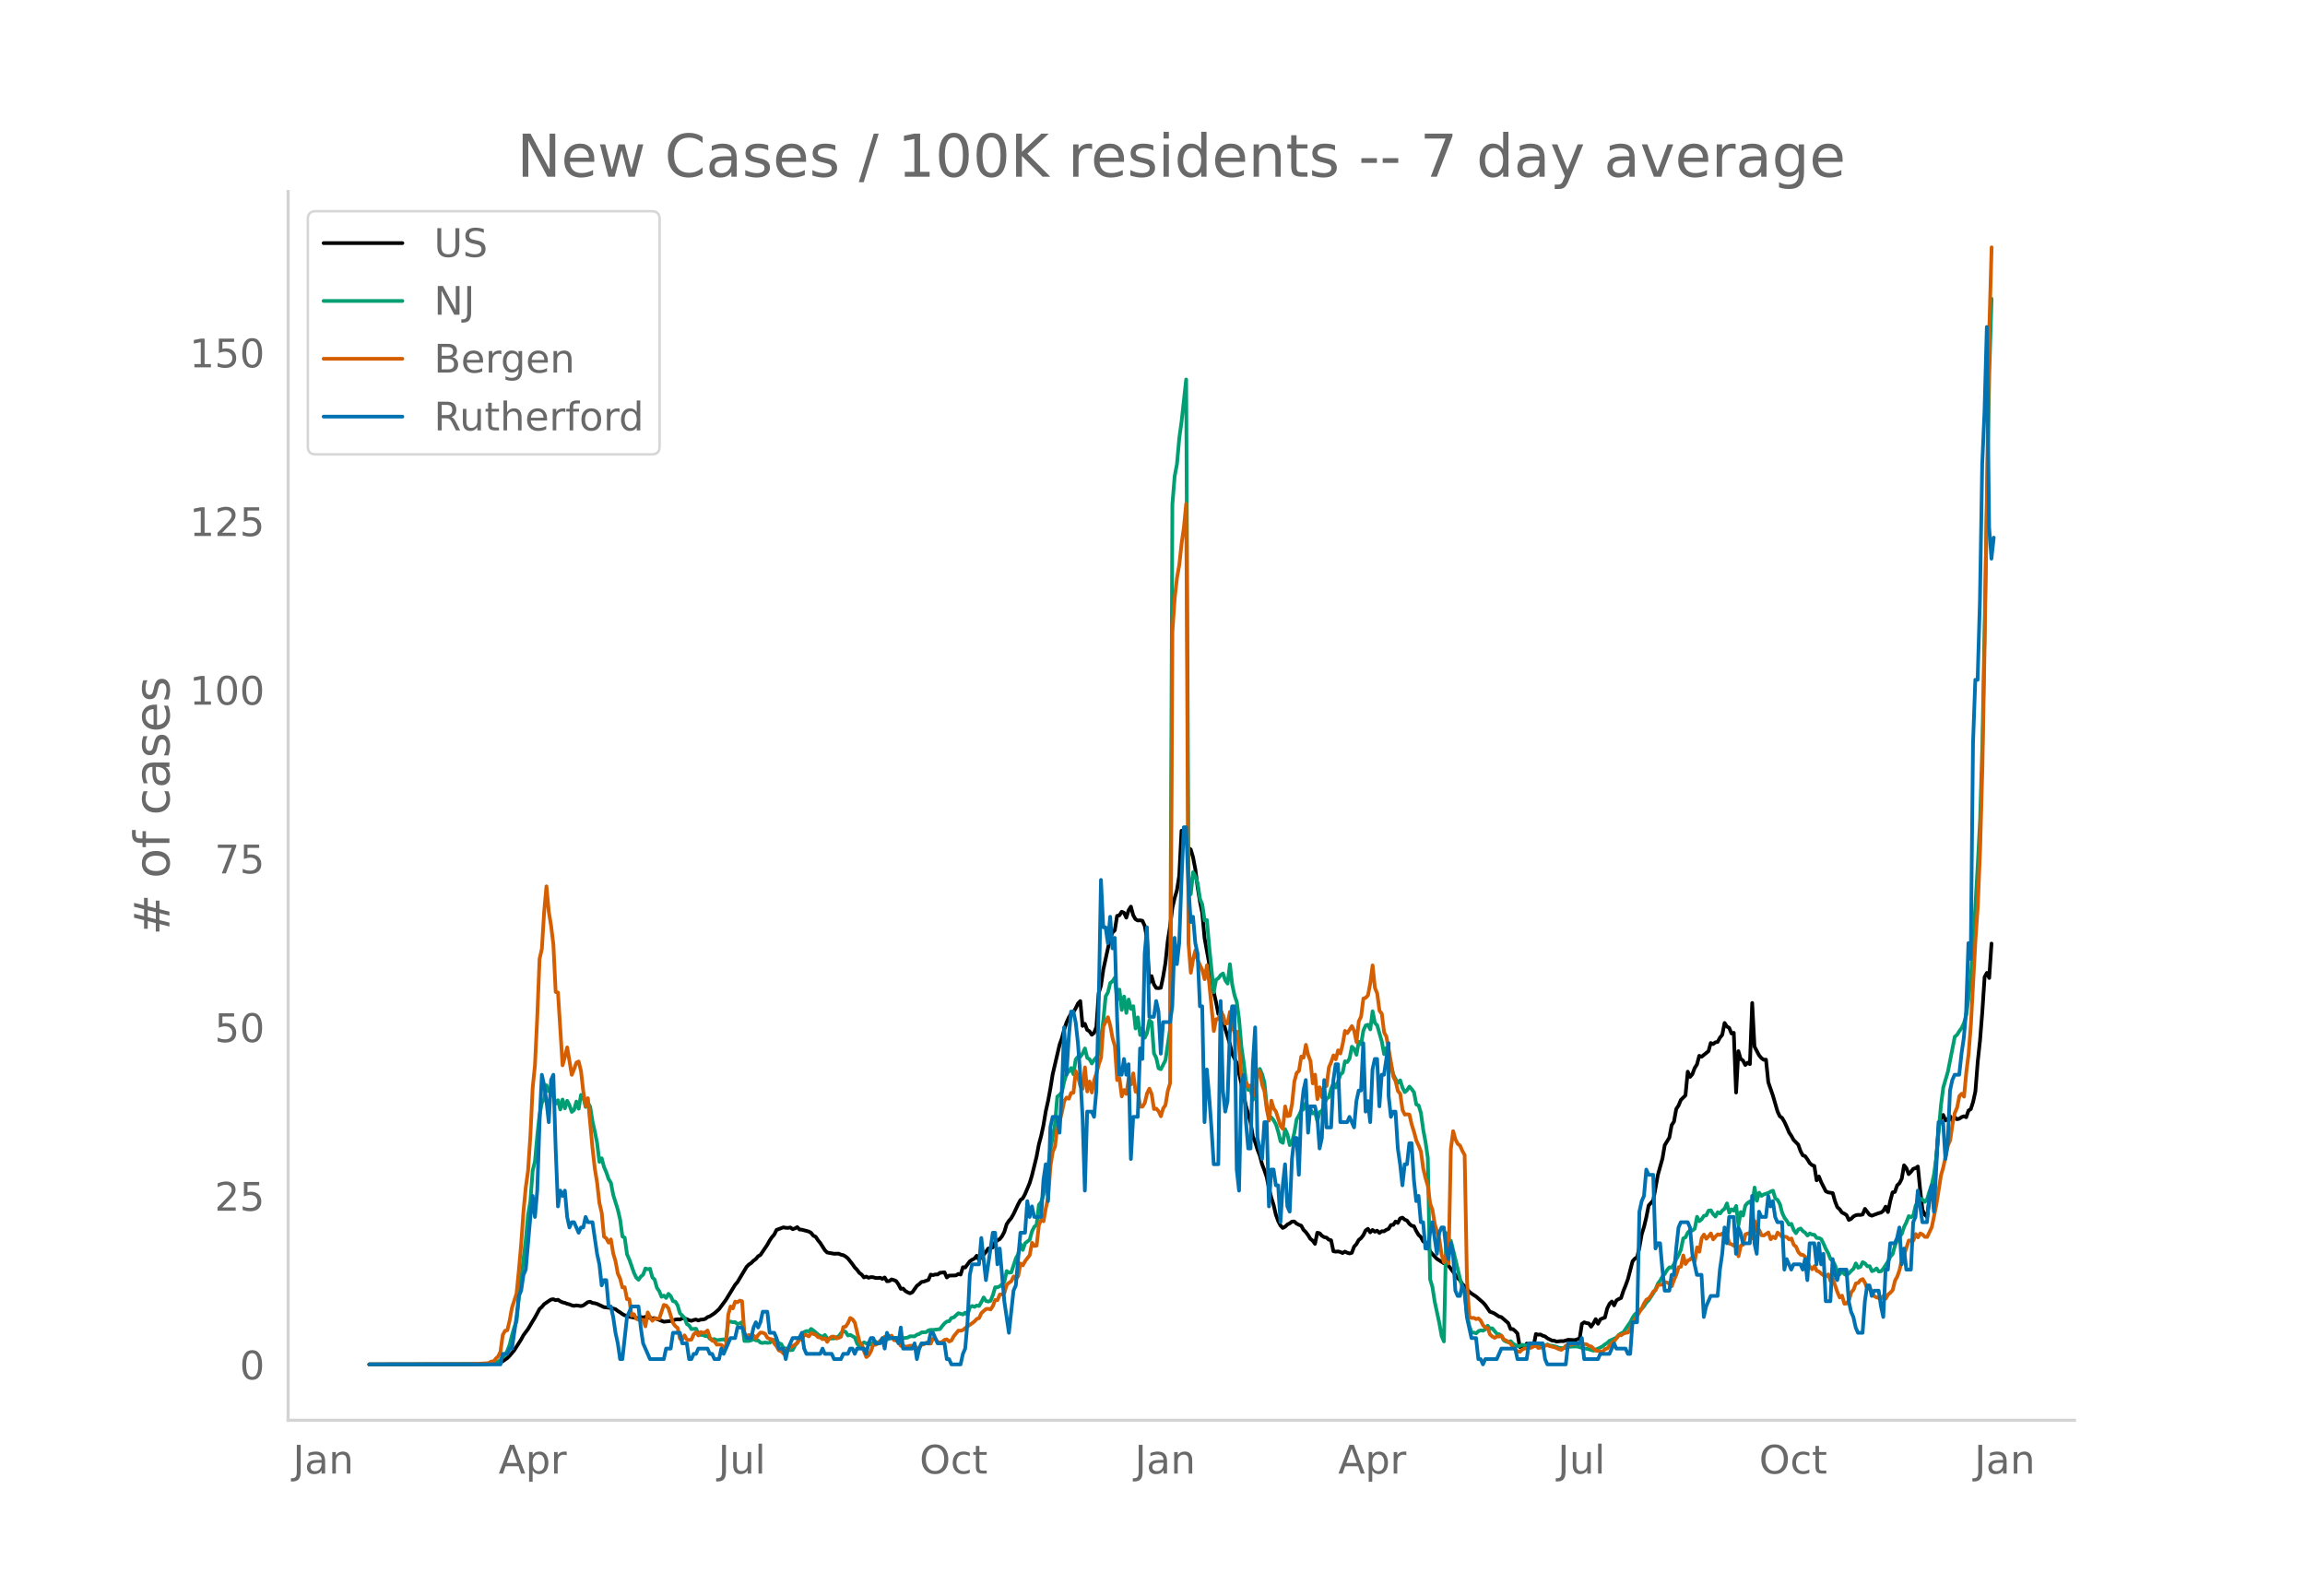 <svg height="864" viewBox="0 0 936 648" width="1248" xmlns="http://www.w3.org/2000/svg" xmlns:xlink="http://www.w3.org/1999/xlink"><defs><style>*{stroke-linecap:butt;stroke-linejoin:round}</style></defs><g id="figure_1"><path d="M0 648h936V0H0z" style="fill:#fff" id="patch_1"/><g id="axes_1"><path d="M117 576.72h725.4V77.76H117z" style="fill:none" id="patch_2"/><path clip-path="url(#p0cd759e626)" d="m149.973 554.04 44.835-.077 5.605-.287 1.868-.219.934-.262.934-.434 1.868-1.3.934-.936 1.868-2.213 2.802-4.395.935-1.735 1.868-2.506 1.868-3.144.934-1.517 1.868-3.46.934-.847.934-1.126 1.868-1.279.934-.594.934-.138.935.403.934-.182.934.614.934.435.934.213.934.368.934.234.934.396.934.216.934-.194 1.868.284.934-.258 1.869-1.341.934-.167.934.5.934.103.934.272 2.802 1.326 1.868.219.934.112 1.868.468.934.754.935.55.934.694.934.518.934.168.934.4 3.736.65.934-.502.934.157.934-.23.934.147.934.291.935.166.934-.121 2.802 1.089.934.384 2.802-.296 1.868-.56.934-.148.934.107.934-.496.935.105.934.24.934.44.934.238.934-.342.934-.19.934.384.934-.336.934-.061.934-.228.934-.725.934-.334 1.868-1.216 1.869-1.663 2.802-3.799 3.736-6.107.934-1.076 3.736-6.24.935-.92.934-.627.934-.932.934-.68.934-1.13.934-.516 2.802-4.153.934-1.7.934-1.373.934-1.06.934-1.884 2.803-1.06.934.2.934.038.934-.166.934.677.934-.31.934-.516.934.961.934.084 2.802.737.934.529.935 1.186.934.408.934 1.395.934 1.141 1.868 2.921.934.946 2.802.502 1.868-.043.934.412.934.2.935.536.934.757 1.868 2.358.934 1.343.934.958.934 1.246.934.682.934 1.169.934-.344.934.483.934-.275.934.05.934.294.935.05.934-.131.934.467.934-.58.934 1.535.934-.094.934-.66.934.281.934.41.934 1.35.934 1.8.934-.105.934.994.934.54.935.376.934-.399 1.868-2.623.934-.708.934-.864.934-.158 1.868-.682.934-2.154.934.218.934-.272.934.012.934-.679 1.869-.217.934 2.098.934-.752 2.802-.087.934-.606.934.267.934-2.988.934.1 1.868-2.495.934-.642.935-.462.934-1.159.934 1.717.934-1.375.934-.815.934-1.07.934-1.371.934-.133.934-.37.934-2.078.934-.74.934-.522.934-1.166.934-1.769.935-3.078.934-1.412.934-1.096.934-1.645 1.868-3.957.934-1.738.934-.671.934-1.727 1.868-4.46.934-3.123 1.868-7.589.935-4.975.934-3.485.934-4.346.934-5.644.934-4.15.934-5.045.934-5.804 2.802-12.043.934-2.61.934-3.505.934-2.845.934-2.07.935-1.54.934-.668.934-1.557.934-1.935.934-.991.934 10.078.934-.832.934 2.447.934.557.934 1.427.934-.76.934-2.454.934-13.683.934-3.045.935-6.475 2.802-12.897.934-2.211.934-.893.934-5.86.934-.218.934-1.467.934.434.934 1.975.934-2.994.934-1.49.934 3.498.935 1.625.934.513.934-.075.934.18.934 2.036.934 5.27.934 17.919.934-2.738.934 3.318.934 1.492.934.072.934-.141.934-4.474.934-5.523.935-8.914.934-5.926.934-7.491.934-4.053.934-3.222.934-5.88.934-18.308.934 4.733.934-.777.934 3.042.934.601.934 3.177.934 4.867.935 7.265.934 5.93.934 4.556.934 10.158 1.868 10.36 1.868 11.606.934 4.087.934 4.82.934-1.842.934 4.33.934 3.544 1.869 6.112.934 4.068 1.868 3.65 1.868 8.463.934 4.834.934 4.188 1.868 6.602.934 5.828.934 2.25.934 3.006.934 2.385.935 3.562.934 2.42.934 2.803.934 4.497.934 3.798.934 2.959.934 4.036.934 2.578.934 1.78.934 1.026.934-.5.934-.88.934-.48.934-.726.935-.037.934.84.934.51.934.33.934 1.702.934.904.934 1.264.934 1.505.934.727.934 1.292.934-4.51.934.209.934 1.004.934.583.935.183.934.838.934.247.934 4.454.934.163.934-.088.934.229.934.422.934-.58.934.453.934.292.934-.265.934-2.5.934-1.032.935-1.654.934-.749.934-1.23.934-1.911.934-.655.934 1.427.934-.963.934.705.934-.41.934.918.934-.699.934.032.934-.615.934-.39.935-1.549.934-.074.934-1.33.934.556.934-1.83.934-.318.934.807.934.385.934 1.298.934.784.934.2.934 1.943.934 1.58.934.89.935 1.737.934.406.934.931.934 2.734.934 1.09 1.868 1.949 2.802 1.78.934-.31 1.868 2.506 1.869 2.494.934 1.323.934.871.934 1.597.934.824 1.868 2.205.934.777 1.868 1.22 1.868 1.613.934.798.934 1.052 1.869 2.707.934.306.934.426 1.868 1.245.934.223 2.802 2.438.934 2.4.934.032.934.779.934.987.935 5.488 1.868.286.934-1.663.934 1 .934-.454.934.438.934-4.869.934.259.934-.076.934.517.934.276.934.746 1.869.922.934.084.934.325 1.868-.193.934.045 1.868-.569 1.868.092.934.035.934-.354.934-.232.934-5.994.935-.653.934.334.934.139.934 1.307.934-1.354.934-1.698.934 1.875.934-1.776.934-.45.934-.312.934-3.672.934-1.897.934-.934.934 1.576.935-2.014.934-.56.934-.415.934-2.838.934-2.28.934-2.593 1.868-7.193.934-1.09.934-.574.934-4.043.934-5.331.934-3.002.934-3.91.935-4.724 1.868-2.047 1.868-10.325 1.868-6.685.934-5.447 1.868-3.052.934-5.07.934-1.405.934-5.156.934-1.4.935-2.27 1.868-1.843.934-9.635.934 2.122.934-1.078.934-2.51.934-1.456.934-3.526.934.387 2.802-2.252.934-3.34.935.44.934-.699.934-.189.934-1.7.934-1.199.934-4.777.934 1.439.934.529.934 2.29.934-.27.934 24.26.934-16.802.934 3.197.934.611.935 1.808.934-.939.934.58.934-24.814.934 17.702 1.868 3.54.934 1.118.934.685.934-.048.934 9.17 1.868 5.416 1.869 6.433.934 1.979.934.682.934 1.595.934 1.984.934 2.263.934 1.39.934 1.698 1.868 1.88.934 2.634.934 1.758.934.305.934 1.288.935 1.533.934.821.934.334.934 5.845.934-1.547.934 2.313 1.868 3.673.934.453 1.868.302.934 3.326.934 2.377.934.838.935 1.343.934.443.934.602.934 1.965.934-.446.934-.945.934-.505.934-.17.934.049.934-.213.934-2.267 1.868 2.407.934.37 2.803-1.047.934-.226.934-.72.934-1.695.934 2.205.934-4.482.934-3.513.934-.182.934-2.643.934-.895.934-1.824.934-5.446.935 1.157.934 2.425.934-.926.934-1.225.934-.273.934-.66.934 9.47.934 8.125.934 1.953.934.886.934-6.847.934-1.97.934-2.322 1.869-24.993.934-3.99.934-1.267.934 2.25.934-.56.934-1.156.934 1.815.934-1.409.934.81.934-.212.934-.648.934-.342.934.4.934-2.717.935-.584.934-2.918.934-4.307.934-11.926.934-8.655.934-11.686.934-14.16.934-1.684.934 2.084.934-13.982h0" style="fill:none;stroke:#000;stroke-linecap:round;stroke-width:1.5" id="line2d_1"/><path clip-path="url(#p0cd759e626)" d="m149.973 554.04 46.703-.097 1.868-.106 1.869-.202 1.868-.71.934-.665.934-1.33.934-.618.934-1.829.934-2.445.934-3.754.934-3.257.934-2.503.934-9.544 2.803-23.49.934-10.224.934-5.415.934-12.48.934-3.793.934-10.382.934-8.504.934-4.93.934-1.477.934-5.579.934 2.371.934-1.124 1.869 6.213.934-1.4.934 3.75.934-4.028.934 3.59.934-3.07.934 1.81.934 2.689.934-.802.934-3.398.934 2.904.934-5.605.934.718.934 4.156.935-1.648.934 1.612.934 5.971.934 4.023.934 4.715.934 7.65.934-1.459.934 3.525.934 2.15.934 2.755.934 1.515.934 4.896 1.868 6.002.935 3.948.934 6.962.934.493.934 6.725.934 2.115 1.868 5.371.934 1.97.934.89.934-1.287.934-.775.934-2.508.934.313.934-.202.935 3.52.934.86.934 3.38.934 1.33.934 2.3.934-.502.934.96.934-1.67.934.94.934 2.048.934.198.934 1.503.934 3.195 1.869 1.894.934 2.494.934.617.934 1.446 1.868-.155.934 2.019.934.51.934-.021.934.489.934-.106.934 1.203.934.29.934-.18.935.454 2.802-.348.934.524.934-7.729.934.005.934.216.934-.005.934.807.934-.335.934-.454.934 7.614h1.869l.934-.264.934-.524.934.564.934.04.934.876.934.123.934-.176.934.132.934-.066 1.868-1.163.934.035.934 1.357.935.3.934 1.63.934.194.934.441.934.242.934-.083.934-1.798.934-1.102.934-2.362.934-1.185.934-.837.934-.401.934.167.934-1.022.935.634 1.868 1.626.934.56.934.401.934-.749.934 1.454 2.802-.07 1.868-.89.934-1.243.934-.925.935.396.934 1.459.934-.238 1.868 1.07.934 2.45.934 1.234.934-1.106.934-.595.934.384.934.127.934.366.934-.912.934-.3.935.794 1.868-1.177.934-.123 2.802-1.031.934.105.934-.088.934.075.934.234 1.868-.296.934-.11.935-.546 1.868.053.934-.7.934-.27.934-.639 1.868-.11.934-.687.934-.256.934.044 2.802-.326.935-1.273.934-1.08.934-.736.934-.132.934-1.322.934-.22 1.868-1.714 1.868.529.934-.763.934.877.934-3.014.934-.55.935.365.934-.55.934.184.934-1.582.934-1.894.934 1.44.934.243.934-.309.934-2.309.934-3.185h.934l.934-.401.934-.842.934-1.036.935-4.296.934.644.934-.106 1.868-5.724.934-1.71.934-4.102.934 2.406.934-2.706 1.868-1.45.934-3.406.934-1.815.934-.815.935-8.104.934-1.19.934-3.04.934-8.606.934-2.74.934-6.742 1.868-10.519.934-11.126.934-.71.934-1.097.934-4.358.934-3.04.934-1.009.935-1.392.934 2.511.934-6.001.934-1.098.934-.022.934-1.282.934-2.066.934 3.82.934.568.934 1.723.934-1.458.934-1.075.934-1.41 1.869-13.616.934-9.655.934-1.644.934-3.833.934-.705.934-1.441.934 8.87.934-4.036.934 8.266.934-5.442.934 6.654.934-5.455.934 3.811.934-1.084.935 9.03.934-4.5.934 7.17.934-2.807.934 3.93.934-1.978.934-5.13.934.847.934 12.58.934 1.882.934 4.168.934.401 1.868-3.67 1.869-12.612.934-213.042.934-11.488.934-4.997.934-10.5.934-6.698 1.868-17.08.934 201.617.934 7.394.934-8.927.934 1.705.935 2.89.934 6.223.934 2.247.934 6.539.934-.18.934 10.747 1.868 18.546.934-5.063.934-.599.934-1.278.934-.656.934 2.771.934 1.331.935-7.87.934 8.258.934 4.336.934 2.767.934 7.165.934 11.012.934 6.42.934 7.746.934 3.367.934-.194.934 4.204.934-1.882.934-9.073.934-1.617.935 2.186.934 3.318.934 9.535.934 4.918.934-.247.934 1.15.934 1.675.934 3.022.934 3.874.934.603.934-5.547.934 2.093.934 4.366.934-1.317.935-3.627.934-5.538.934-1.582.934-1.93.934-.578.934-2.525.934 1.684.934.753.934 1.82.934-.573.934 3.68.934-3.689.934-.37.934-2.736.935-2.283.934-.639.934-3.48.934-2.27.934 1.802.934-2.366.934-2.9.934-.775.934-4.591.934.317.934-1.45.934-4.785.934.951.934 2.327.935-5.318.934 1.07.934-5.583.934-2.07.934-.31.934 1.887.934-7.333.934 4.715.934.974 1.868 6.583.934 5.116.934-2.525.934 5.623.935 1.48.934 3.728.934 1.825.934 1.564.934-1.066.934 2.987.934 1.824.934-.828.934-1.423.934 1.048.934 1.292.934 4.913.934.388.934 3.031.935 6.817.934 5.019.934 6.411.934 49.3.934 3.15.934 6.01 1.868 8.65.934 5.262.934 2.185.934-44.011.934 4.935.934-1.842 1.869 7.583 1.868 7.923.934 3.662.934 1.952.934 9.002.934 4.34.934 2.838.934.018.934.309.934-.864.934-.37.934.185.934-.586.935-1.45.934 1.181.934-.141 1.868 2.212.934.216.934.736.934 1.7.934.543.934.242.934-.419.934 1.018 1.868 1.036.935-.12.934-.453.934.163.934-.048.934-.163.934.392.934-.27.934.085.934.48 1.868-.093.934-.238.934-.436.934.458.935.036 1.868.458.934.397 1.868.145.934-.15.934-.366 1.868-.154 1.868.009 1.868.56 2.803.546 1.868.573 2.802-1.274.934-.533.934-.753.934-.569.934-.92.934-.362 1.869-.93.934-1.048.934-.64.934-.427 1.868-2.771.934-1.322.934-1.83.934-1.374.934-.74.934-.921.934-.6.934-1.097.934-1.458.935-.925 1.868-2.878.934-1.573.934-2.287.934-1.243.934-1.714.934-1 .934-1.573.934-1.062.934.075.934-1.392.934-2.01.934-1.71.935-2.194.934-4.517.934-.462.934-1.952.934-.846.934.04.934-.74.934-4.83.934 1.789.934-.776.934-1.41.934-.159.934-1.92.934-.142.935 1.534.934.987.934-1.763.934.511.934-1.194.934-.749.934-2.15.934 3.776.934-1.384.934.6.934-1.952.934 7.817.934-5.354.934 1.463.935-4.094.934-1.084.934-.586.934 1.79.934-7.421.934 5.389.934-3.296.934 1.278.934-.569 1.868-.617.934-.56.934-.334.934 3.11.935.609.934 1.714.934 3.52.934 2.045.934 1.22.934 1.56.934-.33.934 2.481.934 1.318.934-1.516.934-.384.934 1.058.934.639.934 1.154.935-.863.934.471.934.093.934 1.286.934.027.934.467.934 1.881.934 2.142.934 1.657.934 2.366.934.824.934 1.78.934 2.82.934.75.935-1.424.934 1.375.934.48.934-.775.934-1.036.934-.806.934-2.19.934 1.762.934-.396.934-1.886.934.538.934 1.136.934-.04.934 2.032.935-.348.934-.762.934 1.273.934-.136.934-1.098 1.868-2.904.934-1.92.934-1.036.934-3.415.934-2.248 1.868-2.577.934-2.864.935-1.842.934-2.472.934.436.934-.798.934-3.97.934-1.146.934-1.665.934.418.934.921.934-1.176.934-3.076.934-2.692.934-4.318.934-7.1 1.869-20.899.934-7.17 1.868-6.375 2.802-14.211.934-.802.934-1.525.934-1.278.934-1.97.934-3.22.934-7.077.935-8.522.934-13.431 1.868-32.25.934-18.054.934-30.48 1.868-98.893.934-52.159.934-30.025h0" style="fill:none;stroke:#009e73;stroke-linecap:round;stroke-width:1.5" id="line2d_2"/><path clip-path="url(#p0cd759e626)" d="m149.973 554.04 41.099-.084 6.538-.378.934-.126.935-.588h.934l.934-1.175.934-.882.934-1.89.934-6.8.934-1.722.934-.252.934-3.946.934-5.164 1.868-5.794.934-9.363.934-10.664.935-13.141.934-9.908.934-6.76.934-14.065.934-19.606.934-9.153.934-19.649.934-23.553.934-4.03.934-15.199.934-10.244.934 10.244.934 5.71.934 7.641.935 19.313.934.21 1.868 29.557.934-3.4.934-3.863 1.868 11.126.934-2.268.934-2.687.934-.461.934 3.862.934 8.313.934 5.878.935-3.149 1.868 20.237.934 8.312.934 5.668.934 8.355.934 3.947.934 9.698.934.672.934 1.763.934-1.301.934 5.668.934 3.149.934 5.038.935 2.057.934 3.61.934-.083.934 4.828.934.042.934 6.675.934-.63.934 1.848.934.42 1.868.042.934 2.645.934-5.668.934 1.89.935 1.51.934-.881 1.868.084 1.868-5.626.934.21.934 1.133 1.868 5.962.934 1.302.934.713.934 4.325.934.42.935-1.722.934 1.722.934.168.934-.168.934-2.141.934-.84.934 1.301.934-1.385.934.294.934-.168.934-.756.934 2.813.934 1.302.934.251.935 1.386.934-.042.934.126.934.882.934-.042.934-13.1.934-3.316.934.755.934-2.729.934.252.934-.671.934.252.934 12.847.934 1.637.935-.798.934.672.934-.378.934 1.134.934-1.428.934-.965.934.084.934.42.934 1.637.934.42.934.21.934 1.68.934 1.133.934 1.68.935.293.934.966.934-1.428.934-.084.934-1.091 1.868-1.008.934-.714.934-1.385h.934l.934-1.806h.934l.934.546.934-1.301 1.869.63.934.965.934.168.934.672.934-.378.934 1.47.934-1.47.934-.672h.934l.934.756.934-.252.934-.462.934-3.904.935-.21.934-1.344.934-2.141.934.546.934 1.343 1.868 7.725.934 1.176.934 2.729.934 2.351.934-.714.934-1.637.934-2.687.934.042.935-.504.934-1.133.934-.714.934-.924.934.546.934-.63.934-.336.934 1.806.934.168.934.63.934 1.553.934-.126.934.462.934-.126.935-.294.934.084.934-.042.934 1.007.934-.084.934-1.469.934-.042.934-.672.934.336h.934l.934-2.1.934.253.934 1.217.934.21.935-.252.934-.84.934-.167.934.84.934-.42.934-1.722 1.868-2.267.934.042.934-.294.934-.798 2.802-1.973.935-.714.934-1.007.934-.336.934-2.057 1.868-1.638.934-.084.934.252.934-1.385.934-2.477.934.084.934-2.267.934-.084.934-.546.935-3.317.934-.84.934-.587.934-1.974.934 1.134.934-1.302.934-5.08.934.756.934-1.721 1.868-2.436.934-5.038.934 1.344.934-.168.935-8.439.934-2.1.934.63.934-5.29.934-4.282.934-12.721.934-5.836.934-2.225.934-8.061.934-2.1.934-3.778.934-4.492.934-1.428.934.462.935-2.351.934-.084.934-8.733.934 2.31.934 3.736.934 1.091.934-8.69.934 9.782.934-4.03.934 4.45.934-5.038.934-2.771.934-3.527.934-2.813.935-12.68 1.868-3.736.934 3.401.934 5.122.934 3.19.934 13.814.934-.714.934 7.347.934-2.603.934 1.596.934-6.214.934 2.393.934-4.534.935 7.431h.934l.934 6.088h.934l.934-1.512.934-3.904.934-1.89.934 2.268.934 6.003.934-.168.934 1.05.934 2.057.934-3.19.934-1.386.935-5.71.934-3.149.934-183.388.934-13.477.934-8.397.934-5.248.934-8.69.934-6.466.934-9.657.934 178.602.934 11.882.934-5.5.934-3.653.935 4.03 1.868 4.031.934 3.695.934-5.626.934 7.221 1.868 19.481.934-4.828.934-.042.934-2.73.934 1.093.934 3.484.934-.126.935-4.66.934 5.752.934 2.687.934-.42.934 6.508.934 11.251.934 4.367.934-1.554.934 1.764.934-.462.934 4.114.934-.587.934-9.657.934.546.935 5.29.934 2.645.934 7.263.934 4.66.934-8.102.934 3.149.934 1.259 1.868 5.878.934 1.175.934-9.11.934 3.946.934-.21.934-4.786.935-9.068.934-3.485.934-.84.934-5.836.934.462.934-5.206.934 4.115.934 2.477.934 9.068.934-3.526.934 9.95.934-4.828.934 4.03.934-5.08.935.546.934-7.557.934-2.184.934-2.729.934 1.596.934-3.653.934 1.302.934-3.82.934-5.375.934.924 1.868-2.855.934 1.931.934 4.534.935-8.396.934-1.974.934-7.305.934-.294.934-1.007.934-4.997.934-7.137.934 9.069.934 2.35.934 7.012.934 1.218.934 7.515.934 1.805 1.869 10.496.934 5.668.934 1.932.934 3.946.934 1.092.934 6.591.934 1.89.934-.126.934.126.934 4.072.934 2.939.934 3.527.934 2.015.934 2.435.935 6.885.934 3.905.934 3.149.934 7.221.934 2.561.934 5.668 1.868 6.34.934 6.213.934 3.023.934-3.526.934 4.03.934-46.519.934-7.22.935 3.358.934 1.805.934.714.934 2.141.934 1.68.934 50.759.934 14.946.934.462.934-.042.934.504.934-.294.934.924.934 1.889.934.924.935.167.934 2.604.934.84.934.545.934-.546h.934l.934-.378.934 1.596.934.378 1.868 1.301.934 1.344 1.868 1.889.935.084.934-.924.934-.42h.934l1.868-.335.934-.546.934-.21.934.881 1.868-.251.934-.756.934-.084.934.336 1.869.462.934.335.934.462.934.252.934-.672.934-1.05.934.085.934-.462.934-.252 2.802-.336.934.504.935-.126.934.042.934.714.934.168 1.868 1.721.934.084.934.252.934.084.934-1.092.934-.21 1.868-2.309.934-.672 1.869-2.393h.934l.934-.671.934-.294.934-.168.934-1.764.934-2.099 3.736-5.962.934-2.057.934-1.427.935-.504.934-1.176.934-1.637.934-.546.934-2.1 1.868-.167.934-1.008.934.168.934.546.934.966.934-2.561.934-2.183.934-2.981.935-.21.934-4.577.934 3.485.934-1.385.934-.462.934-1.092.934 1.89.934-5.71.934 1.763.934-5.542.934-1.427.934 1.72.934-.965.934-1.217.935 2.435.934-1.134.934-.923.934.21.934-.546.934 1.007.934-.587.934 3.694.934.252.934.63.934-1.47.934 5.71.934-4.324.934-.336.935-4.24.934-.336.934-.21.934 2.141.934-7.011.934 4.198.934-.588.934 2.183.934.084 1.868-1.217.934 2.77.934-1.09.934.671.935-2.31.934.799.934.965.934-.126.934.168.934.966.934-.378.934 2.561.934.756.934 2.183.934 1.05.934.125.934.756.934 2.225.935 1.806.934 1.05.934-1.302.934 1.89.934.377.934.84.934.671.934.42.934-.84.934 2.772.934-.966 1.868 5.458.934 2.141.935-.756.934 3.275.934-.084.934-1.26.934-3.274.934-1.092.934-2.519.934-.21.934-1.133.934-.42.934 1.595.934 2.351.934-.587.934 2.14.935 1.428.934.504.934.252.934.084.934-.924.934 1.092.934-1.68.934-.755.934-1.008.934-3.82.934-1.722.934-2.687.934-4.282.934-1.973 1.869-5.71.934.084.934-.042.934-2.645.934 1.343.934-1.595.934.462.934.965h.934l1.868-3.988 1.868-9.153 1.869-11.882.934-3.274 1.868-8.817.934-2.183.934-6.508.934-4.534.934-2.183.934-4.703.934-.923.934 1.175.934-9.866.934-7.515.935-12.05 1.868-34.511.934-13.477.934-22.966.934-33.671.934-51.473 1.868-126.541.934-32.79h0" style="fill:none;stroke:#d55e00;stroke-linecap:round;stroke-width:1.5" id="line2d_3"/><path clip-path="url(#p0cd759e626)" d="M149.973 554.04h53.242l.934-4.277h1.868l.934-2.138h.934l1.868-12.83.934-8.553.934-2.139.935-6.415.934-2.138 1.868-21.383.934-8.554.934 8.554.934-10.692.934-27.799.934-19.245.934 4.277.934 6.415.934 8.553.934-17.106.934-2.139.935 29.937.934 23.522.934-6.415.934 2.138.934-2.138.934 10.692.934 4.276.934-2.138h.934l1.868 4.277.934-2.139h.934l.934-4.276.935 2.138h1.868l1.868 12.83.934 4.277.934 8.553.934-2.138h.934l.934 10.691h.934l.934 4.277.934 6.415.934 4.277.935 6.415h.934l1.868-17.107 1.868-4.277h2.802l.934 8.554.934 6.415 2.802 6.415h5.605l.934-4.277h1.868l.934-6.415h2.802l.934 4.277h1.869l.934 6.415h.934l.934-2.139h.934l.934-2.138h3.736l.934 2.138h.934l.934 2.139h1.869l.934-4.277.934 2.138 2.802-6.415h1.868l.934-4.276h1.868l1.868 4.276h1.869l.934-4.276.934-2.139.934 2.139.934-2.139.934-4.276h1.868l.934 8.553h1.868l.934 2.138.934 4.277h1.869l.934 4.277.934-4.277 1.868-4.277h2.802l.934-2.138.934 6.415.934 2.138h5.605l.934-2.138.934 2.138h2.802l.934 2.139h2.802l.934-2.139h1.869l.934-2.138h.934l.934 2.138.934-2.138h2.802l.934 2.138.934-4.276.934-2.139h.934l.934 2.139h1.869l.934-2.139.934 4.277.934-6.415.934 2.138h2.802l.934 2.139.934-6.415.934 8.553h3.737l.934-2.138.934 6.415.934-4.277.934-2.138h2.802l.934-4.277h.934l1.868 4.277h2.803l.934 6.415h.934l.934 2.138h3.736l.934-4.277.934-2.138.934-10.692.934-19.245.934-4.276h2.803l.934-10.692 1.868 17.107 2.802-19.245h.934l.934 12.83.934-6.415 1.868 21.383 1.869 12.83 1.868-17.107.934-2.138 1.868-21.383h1.868l.934-12.83.934 6.415.934-4.277.934 4.277h2.803l.934-14.969.934-6.415.934 14.969.934-29.937.934-4.277h1.868l.934 6.415.934-17.107.934-25.66.934 19.245.934-14.968.935-10.692h.934l.934 4.277.934 8.553.934 12.83.934 17.107.934 29.937.934-32.075h1.868l.934 2.138.934-10.692.934-34.213.934-51.32.935 19.245h.934l.934 6.415.934-10.692.934 12.83.934-4.276.934 32.075.934 23.521h.934l.934-6.415.934 6.415.934-4.276.934 38.49.934-17.107h1.869l.934-27.798.934 4.276.934-42.766.934-10.692.934 36.352h1.868l.934-6.415.934 4.276.934 17.107.934-12.83h2.803l.934-6.415.934-27.798.934 10.691.934-8.553.934-25.66.934-21.383h.934l.934 23.521.934 14.969.934-2.139.934 10.692.935 4.277.934 21.383h.934l.934 47.043.934-21.383.934 10.692.934 12.83.934 14.968h1.868l.934-66.288.934 36.351.934 8.554.934-4.277.935-27.798.934-10.692h.934l.934 66.289.934 8.553.934-42.767.934-4.277.934 19.245.934 10.692h.934l.934-34.213.934-14.969.934 44.905 1.869 8.554.934-14.969h.934l.934 34.214.934-14.968h.934l.934 6.415h.934l.934 14.968.934-14.968.934-8.554.934 17.107.934 2.138.934-21.383.935-8.554h.934l.934 14.969.934-25.66.934-8.554.934-4.276.934 21.383.934-10.692h1.868l.934 4.277.934 12.83.934-4.277.934-23.521.935 19.245h1.868l.934-19.245.934-6.415h.934l.934 23.521h2.802l.934-2.138 1.868 4.277.934-10.692.935-4.277h.934l.934-19.245.934 27.799.934-4.277.934 8.553.934-21.383.934-4.277h.934l.934 19.245.934-12.83h.934l1.868-12.83v21.384l.935 8.553.934-2.138h.934l.934 14.968.934 6.415.934 8.554.934-8.554h.934l.934-8.553h.934l.934 14.968.934 8.554.934-2.139.934 10.692h.935l.934 10.692h.934l.934-6.415.934-4.277 1.868 12.83.934-8.553.934-2.139h.934l.934 8.554.934 4.276.934-6.415.934 4.277.935 14.968.934 2.139h.934l.934-4.277.934 2.138.934 10.692 1.868 8.553h1.868l.934 8.554h.934l.934 2.138.934-2.138h4.67l1.869-4.277h5.604l.934 4.277h3.737l.934-6.415h5.604l.934 6.415.934 2.138h7.473l.934-8.553h4.67l.934-2.139.935 8.554h5.604l.934-2.139h3.736l1.868-4.276.935 2.138h3.736l.934 2.138h.934l.934-12.83h1.868l.934-44.905.934-4.276.934-2.139.934-10.691.935 2.138h1.868l.934 29.937.934-2.139h.934l.934 10.692.934 8.553h1.868l.934-6.415h.934l.934-10.691.934-8.554.935-2.138h2.802l.934 2.138.934 10.692 1.868 8.553h1.868l.934 17.107.934-4.277 1.868-4.276h2.803l.934-10.692.934-6.415.934-10.692.934 6.415.934-10.691h1.868l.934 14.968.934-10.692.934 2.139.934 4.276h2.803l.934-19.245.934 19.245.934 4.277.934-17.107.934 2.139h1.868l.934-8.554.934 4.277.934-2.138.934 6.415.935 2.138h1.868l.934 19.245.934-4.277 1.868 4.277.934-2.138h2.802l.934 2.138.934-4.277.934 8.554.935-14.969h1.868l.934 8.554.934-8.554.934 8.554.934-4.277.934 19.245h1.868l.934-17.107.934 6.415.934 2.139.934-4.277h2.803l.934 12.83.934 4.277.934 2.138.934 4.277.934 2.138h1.868l.934-12.83.934-6.415h.934l.934 4.277.935-2.139h1.868l.934 6.415.934 4.277.934-19.245h.934l.934-10.692h1.868l.934-2.138.934-4.277.934 14.969.934-6.415.935 8.553h1.868l.934-19.245.934-2.138.934-10.692 1.868 12.83h1.868l.934-10.692.934-4.276.934 10.691.934-17.106.935-19.246h1.868l.934 14.969.934-6.415.934-21.384.934-4.276.934-2.139h1.868l.934-8.553.934-6.415.934-10.692.934-27.798.935 6.415.934-87.672.934-25.66h.934l.934-32.075.934-55.597.934-21.383.934-34.213.934 81.256.934 12.83.934-8.553h0" style="fill:none;stroke:#0072b2;stroke-linecap:round;stroke-width:1.5" id="line2d_4"/><path d="M117 576.72V77.76" style="fill:none;stroke:#d3d3d3;stroke-linecap:square;stroke-linejoin:miter;stroke-width:1.25" id="patch_3"/><path d="M117 576.72h725.4" style="fill:none;stroke:#d3d3d3;stroke-linecap:square;stroke-linejoin:miter;stroke-width:1.25" id="patch_4"/><g id="matplotlib.axis_1"><g id="xtick_1"><g style="fill:#696969" transform="matrix(.16 0 0 -.16 118.959 598.378)" id="text_1"><defs><path d="M9.813 72.906h9.859V5.078q0-13.187-5-19.14-5-5.954-16.094-5.954h-3.75v8.297h3.078q6.531 0 9.219 3.672Q9.813-4.39 9.813 5.078z" id="DejaVuSans-74"/><path d="M34.281 27.484q-10.89 0-15.093-2.484-4.204-2.484-4.204-8.5 0-4.781 3.157-7.594 3.156-2.797 8.562-2.797 7.485 0 12 5.297 4.516 5.297 4.516 14.078v2zm17.922 3.72V0H43.22v8.297Q40.14 3.328 35.547.953q-4.594-2.375-11.234-2.375-8.391 0-13.36 4.719Q6 8.016 6 15.922q0 9.219 6.172 13.906 6.187 4.688 18.437 4.688h12.61v.89q0 6.203-4.078 9.594-4.078 3.39-11.453 3.39-4.688 0-9.141-1.124-4.438-1.125-8.531-3.375v8.312q4.921 1.906 9.562 2.844 4.64.953 9.031.953 11.875 0 17.735-6.156 5.86-6.14 5.86-18.64z" id="DejaVuSans-97"/><path d="M54.89 33.016V0h-8.984v32.719q0 7.765-3.031 11.61-3.031 3.858-9.078 3.858-7.281 0-11.484-4.64-4.204-4.625-4.204-12.64V0H9.08v54.688h9.03v-8.5q3.235 4.937 7.594 7.374Q30.078 56 35.797 56q9.422 0 14.25-5.828 4.844-5.828 4.844-17.156z" id="DejaVuSans-110"/></defs><use xlink:href="#DejaVuSans-74"/><use x="29.492" xlink:href="#DejaVuSans-97"/><use x="90.771" xlink:href="#DejaVuSans-110"/></g></g><g id="xtick_2"><g style="fill:#696969" transform="matrix(.16 0 0 -.16 202.452 598.378)" id="text_2"><defs><path d="M34.188 63.188 20.797 26.906h26.812zm-5.579 9.718h11.188L67.578 0h-10.25l-6.64 18.703h-32.86L11.188 0H.78z" id="DejaVuSans-65"/><path d="M18.11 8.203v-29H9.077v75.484h9.031v-8.296q2.844 4.875 7.157 7.234Q29.594 56 35.594 56q9.968 0 16.187-7.906 6.235-7.907 6.235-20.797T51.78 6.484q-6.218-7.906-16.187-7.906-6 0-10.328 2.375-4.313 2.375-7.157 7.25zm30.578 19.094q0 9.906-4.079 15.547-4.078 5.64-11.203 5.64-7.14 0-11.218-5.64-4.079-5.64-4.079-15.547 0-9.906 4.078-15.547 4.079-5.64 11.22-5.64 7.124 0 11.202 5.64t4.078 15.547z" id="DejaVuSans-112"/><path d="M41.11 46.297q-1.516.875-3.297 1.281Q36.03 48 33.89 48q-7.625 0-11.703-4.953-4.079-4.953-4.079-14.234V0H9.08v54.688h9.03v-8.5q2.844 4.984 7.375 7.39Q30.031 56 36.531 56q.922 0 2.047-.125 1.125-.11 2.484-.36z" id="DejaVuSans-114"/></defs><use xlink:href="#DejaVuSans-65"/><use x="68.408" xlink:href="#DejaVuSans-112"/><use x="131.885" xlink:href="#DejaVuSans-114"/></g></g><g id="xtick_3"><g style="fill:#696969" transform="matrix(.16 0 0 -.16 291.64 598.378)" id="text_3"><defs><path d="M8.5 21.578v33.11h8.984V21.922q0-7.766 3.016-11.656 3.031-3.875 9.094-3.875 7.265 0 11.484 4.64 4.234 4.64 4.234 12.656v31h8.985V0h-8.984v8.406Q42.047 3.422 37.718 1q-4.313-2.422-10.032-2.422-9.421 0-14.312 5.86Q8.5 10.296 8.5 21.578zM31.11 56z" id="DejaVuSans-117"/><path d="M9.422 75.984h8.984V0H9.422z" id="DejaVuSans-108"/></defs><use xlink:href="#DejaVuSans-74"/><use x="29.492" xlink:href="#DejaVuSans-117"/><use x="92.871" xlink:href="#DejaVuSans-108"/></g></g><g id="xtick_4"><g style="fill:#696969" transform="matrix(.16 0 0 -.16 373.394 598.378)" id="text_4"><defs><path d="M39.406 66.219q-10.75 0-17.078-8.016-6.312-8-6.312-21.828 0-13.766 6.312-21.781 6.328-8 17.078-8 10.735 0 17.016 8 6.281 8.015 6.281 21.781 0 13.828-6.281 21.828-6.281 8.016-17.016 8.016zm0 8q15.328 0 24.5-10.281 9.188-10.282 9.188-27.563 0-17.234-9.188-27.516-9.172-10.28-24.5-10.28-15.375 0-24.593 10.25-9.204 10.265-9.204 27.546t9.204 27.563q9.218 10.28 24.593 10.28z" id="DejaVuSans-79"/><path d="M48.781 52.594v-8.407q-3.812 2.11-7.64 3.157-3.828 1.047-7.735 1.047-8.75 0-13.593-5.547-4.829-5.532-4.829-15.547 0-10.016 4.829-15.563 4.843-5.53 13.593-5.53 3.907 0 7.735 1.046 3.828 1.047 7.64 3.156V2.094Q45.016.344 40.984-.531q-4.015-.89-8.562-.89-12.36 0-19.64 7.765-7.266 7.765-7.266 20.953 0 13.375 7.343 21.031Q20.22 56 33.016 56q4.14 0 8.093-.86 3.953-.843 7.672-2.546z" id="DejaVuSans-99"/><path d="M18.313 70.219V54.688h18.5v-6.985h-18.5V18.016q0-6.688 1.828-8.594 1.828-1.906 7.453-1.906h9.218V0h-9.218q-10.407 0-14.36 3.875-3.953 3.89-3.953 14.14v29.688H2.687v6.984h6.594V70.22z" id="DejaVuSans-116"/></defs><use xlink:href="#DejaVuSans-79"/><use x="78.711" xlink:href="#DejaVuSans-99"/><use x="133.691" xlink:href="#DejaVuSans-116"/></g></g><g id="xtick_5"><g style="fill:#696969" transform="matrix(.16 0 0 -.16 460.829 598.378)" id="text_5"><use xlink:href="#DejaVuSans-74"/><use x="29.492" xlink:href="#DejaVuSans-97"/><use x="90.771" xlink:href="#DejaVuSans-110"/></g></g><g id="xtick_6"><g style="fill:#696969" transform="matrix(.16 0 0 -.16 543.388 598.378)" id="text_6"><use xlink:href="#DejaVuSans-65"/><use x="68.408" xlink:href="#DejaVuSans-112"/><use x="131.885" xlink:href="#DejaVuSans-114"/></g></g><g id="xtick_7"><g style="fill:#696969" transform="matrix(.16 0 0 -.16 632.576 598.378)" id="text_7"><use xlink:href="#DejaVuSans-74"/><use x="29.492" xlink:href="#DejaVuSans-117"/><use x="92.871" xlink:href="#DejaVuSans-108"/></g></g><g id="xtick_8"><g style="fill:#696969" transform="matrix(.16 0 0 -.16 714.33 598.378)" id="text_8"><use xlink:href="#DejaVuSans-79"/><use x="78.711" xlink:href="#DejaVuSans-99"/><use x="133.691" xlink:href="#DejaVuSans-116"/></g></g><g id="xtick_9"><g style="fill:#696969" transform="matrix(.16 0 0 -.16 801.765 598.378)" id="text_9"><use xlink:href="#DejaVuSans-74"/><use x="29.492" xlink:href="#DejaVuSans-97"/><use x="90.771" xlink:href="#DejaVuSans-110"/></g></g></g><g id="matplotlib.axis_2"><g id="ytick_1"><g style="fill:#696969" transform="matrix(.16 0 0 -.16 97.32 560.119)" id="text_10"><defs><path d="M31.781 66.406q-7.61 0-11.453-7.5Q16.5 51.422 16.5 36.375q0-14.984 3.828-22.484 3.844-7.5 11.453-7.5 7.672 0 11.5 7.5 3.844 7.5 3.844 22.484 0 15.047-3.844 22.531-3.828 7.5-11.5 7.5zm0 7.813q12.266 0 18.735-9.703 6.468-9.688 6.468-28.141 0-18.406-6.468-28.11-6.47-9.687-18.735-9.687-12.25 0-18.718 9.688-6.47 9.703-6.47 28.109 0 18.453 6.47 28.14Q19.53 74.22 31.78 74.22z" id="DejaVuSans-48"/></defs><use xlink:href="#DejaVuSans-48"/></g></g><g id="ytick_2"><g style="fill:#696969" transform="matrix(.16 0 0 -.16 87.14 491.627)" id="text_11"><defs><path d="M19.188 8.297h34.421V0H7.33v8.297q5.609 5.812 15.296 15.594 9.703 9.797 12.188 12.64 4.734 5.313 6.609 9 1.89 3.688 1.89 7.25 0 5.813-4.078 9.469-4.078 3.672-10.625 3.672-4.64 0-9.797-1.61-5.14-1.609-11-4.89v9.969Q13.767 71.78 18.938 73q5.188 1.219 9.485 1.219 11.328 0 18.062-5.672 6.735-5.656 6.735-15.125 0-4.5-1.688-8.531-1.672-4.016-6.125-9.485-1.218-1.422-7.765-8.187-6.532-6.766-18.453-18.922z" id="DejaVuSans-50"/><path d="M10.797 72.906h38.719v-8.312H19.828v-17.86q2.14.735 4.281 1.094 2.157.36 4.313.36 12.203 0 19.328-6.688 7.14-6.688 7.14-18.11 0-11.765-7.328-18.296-7.328-6.516-20.656-6.516-4.593 0-9.36.781-4.75.782-9.827 2.344v9.922q4.39-2.39 9.078-3.563 4.687-1.171 9.906-1.171 8.453 0 13.375 4.437 4.938 4.438 4.938 12.063 0 7.609-4.938 12.047-4.922 4.453-13.375 4.453-3.953 0-7.89-.875-3.922-.875-8.016-2.735z" id="DejaVuSans-53"/></defs><use xlink:href="#DejaVuSans-50"/><use x="63.623" xlink:href="#DejaVuSans-53"/></g></g><g id="ytick_3"><g style="fill:#696969" transform="matrix(.16 0 0 -.16 87.14 423.136)" id="text_12"><use xlink:href="#DejaVuSans-53"/><use x="63.623" xlink:href="#DejaVuSans-48"/></g></g><g id="ytick_4"><g style="fill:#696969" transform="matrix(.16 0 0 -.16 87.14 354.644)" id="text_13"><defs><path d="M8.203 72.906h46.875v-4.203L28.61 0H18.312L43.22 64.594H8.203z" id="DejaVuSans-55"/></defs><use xlink:href="#DejaVuSans-55"/><use x="63.623" xlink:href="#DejaVuSans-53"/></g></g><g id="ytick_5"><g style="fill:#696969" transform="matrix(.16 0 0 -.16 76.96 286.153)" id="text_14"><defs><path d="M12.406 8.297h16.11v55.625l-17.532-3.516v8.985l17.438 3.515h9.86V8.296H54.39V0H12.406z" id="DejaVuSans-49"/></defs><use xlink:href="#DejaVuSans-49"/><use x="63.623" xlink:href="#DejaVuSans-48"/><use x="127.246" xlink:href="#DejaVuSans-48"/></g></g><g id="ytick_6"><g style="fill:#696969" transform="matrix(.16 0 0 -.16 76.96 217.661)" id="text_15"><use xlink:href="#DejaVuSans-49"/><use x="63.623" xlink:href="#DejaVuSans-50"/><use x="127.246" xlink:href="#DejaVuSans-53"/></g></g><g id="ytick_7"><g style="fill:#696969" transform="matrix(.16 0 0 -.16 76.96 149.17)" id="text_16"><use xlink:href="#DejaVuSans-49"/><use x="63.623" xlink:href="#DejaVuSans-53"/><use x="127.246" xlink:href="#DejaVuSans-48"/></g></g><g style="fill:#696969" transform="matrix(0 -.2 -.2 0 68.8 379.813)" id="text_17"><defs><path d="M51.125 44H36.922l-4.11-16.313h14.313zm-7.328 27.781-5.078-20.265h14.265L58.11 71.78h7.813L60.89 51.516h15.234V44h-17.14l-4-16.313h15.53V20.22H53.079L48 0h-7.813l5.032 20.219H30.906L25.875 0h-7.86l5.079 20.219H7.719v7.468h17.187L29 44H13.281v7.516h17.625l4.985 20.265z" id="DejaVuSans-35"/><path d="M30.61 48.39q-7.22 0-11.422-5.64-4.204-5.64-4.204-15.453 0-9.813 4.172-15.453 4.188-5.64 11.453-5.64 7.188 0 11.375 5.655 4.203 5.672 4.203 15.438 0 9.719-4.203 15.406-4.187 5.688-11.375 5.688zm0 7.61q11.718 0 18.406-7.625 6.703-7.61 6.703-21.078 0-13.422-6.703-21.078-6.688-7.64-18.407-7.64-11.765 0-18.437 7.64-6.656 7.656-6.656 21.078 0 13.469 6.656 21.078Q18.844 56 30.609 56z" id="DejaVuSans-111"/><path d="M37.11 75.984V68.5h-8.594q-4.828 0-6.72-1.953-1.874-1.953-1.874-7.031v-4.828h14.797v-6.985H19.922V0H10.89v47.703H2.297v6.984h8.594V58.5q0 9.125 4.25 13.297 4.25 4.187 13.468 4.187z" id="DejaVuSans-102"/><path d="M44.281 53.078v-8.5q-3.797 1.953-7.906 2.922-4.094.984-8.5.984-6.688 0-10.031-2.047-3.344-2.046-3.344-6.156 0-3.125 2.39-4.906 2.391-1.781 9.626-3.39l3.078-.688q9.562-2.047 13.593-5.781 4.032-3.735 4.032-10.422 0-7.625-6.032-12.078-6.03-4.438-16.578-4.438-4.39 0-9.156.86Q10.688.296 5.422 2v9.281q4.984-2.594 9.812-3.89 4.829-1.282 9.579-1.282 6.343 0 9.75 2.172 3.421 2.172 3.421 6.125 0 3.656-2.468 5.61-2.453 1.953-10.813 3.765l-3.125.735q-8.344 1.75-12.062 5.39-3.704 3.64-3.704 9.985 0 7.718 5.47 11.906Q16.75 56 26.811 56q4.97 0 9.36-.734 4.406-.72 8.11-2.188z" id="DejaVuSans-115"/><path d="M56.203 29.594v-4.39H14.891q.593-9.282 5.593-14.142 5-4.859 13.938-4.859 5.172 0 10.031 1.266 4.86 1.265 9.656 3.812v-8.5Q49.266.734 44.187-.344 39.11-1.422 33.892-1.422q-13.094 0-20.735 7.61-7.64 7.625-7.64 20.625 0 13.421 7.25 21.296Q20.016 56 32.328 56q11.031 0 17.453-7.11 6.422-7.093 6.422-19.296zm-8.984 2.64q-.094 7.36-4.125 11.75-4.032 4.407-10.672 4.407-7.516 0-12.031-4.25-4.516-4.25-5.203-11.97z" id="DejaVuSans-101"/></defs><use xlink:href="#DejaVuSans-35"/><use x="83.789" xlink:href="#DejaVuSans-32"/><use x="115.576" xlink:href="#DejaVuSans-111"/><use x="176.758" xlink:href="#DejaVuSans-102"/><use x="211.963" xlink:href="#DejaVuSans-32"/><use x="243.75" xlink:href="#DejaVuSans-99"/><use x="298.73" xlink:href="#DejaVuSans-97"/><use x="360.01" xlink:href="#DejaVuSans-115"/><use x="412.109" xlink:href="#DejaVuSans-101"/><use x="473.633" xlink:href="#DejaVuSans-115"/></g></g><g style="fill:#696969" transform="matrix(.24 0 0 -.24 209.887 71.76)" id="text_18"><defs><path d="M9.813 72.906h13.28l32.329-60.984v60.984h9.562V0h-13.28L19.39 60.984V0H9.813z" id="DejaVuSans-78"/><path d="M4.203 54.688h8.985l11.234-42.672 11.172 42.672h10.593l11.235-42.672 11.187 42.672h8.985L63.28 0H52.688L40.922 44.828 29.109 0H18.5z" id="DejaVuSans-119"/><path d="M64.406 67.281v-10.39q-4.984 4.64-10.625 6.922-5.64 2.296-11.984 2.296-12.5 0-19.14-7.64-6.641-7.64-6.641-22.094 0-14.406 6.64-22.047 6.64-7.64 19.14-7.64 6.345 0 11.985 2.296 5.64 2.297 10.625 6.938V5.609Q59.234 2.094 53.437.33q-5.78-1.75-12.218-1.75-16.563 0-26.094 10.124-9.516 10.14-9.516 27.672 0 17.578 9.516 27.703 9.531 10.14 26.094 10.14 6.531 0 12.312-1.734 5.797-1.734 10.875-5.203z" id="DejaVuSans-67"/><path d="M25.39 72.906h8.297L8.297-9.28H0z" id="DejaVuSans-47"/><path d="M9.813 72.906h9.859V42.094L52.39 72.906h12.703L28.906 38.922 67.672 0H54.688L19.672 35.11V0h-9.86z" id="DejaVuSans-75"/><path d="M9.422 54.688h8.984V0H9.422zm0 21.296h8.984v-11.39H9.422z" id="DejaVuSans-105"/><path d="M45.406 46.39v29.594h8.985V0h-8.985v8.203Q42.578 3.328 38.25.953q-4.313-2.375-10.375-2.375-9.906 0-16.14 7.906-6.22 7.922-6.22 20.813 0 12.89 6.22 20.797Q17.968 56 27.874 56q6.063 0 10.375-2.375 4.328-2.36 7.156-7.234zm-30.61-19.093q0-9.906 4.079-15.547 4.078-5.64 11.203-5.64 7.125 0 11.219 5.64 4.11 5.64 4.11 15.547 0 9.906-4.11 15.547-4.094 5.64-11.219 5.64-7.125 0-11.203-5.64-4.078-5.64-4.078-15.547z" id="DejaVuSans-100"/><path d="M4.89 31.39h26.313v-8H4.891z" id="DejaVuSans-45"/><path d="M32.172-5.078q-3.797-9.766-7.422-12.735-3.61-2.984-9.656-2.984H7.906v7.516h5.282q3.703 0 5.75 1.765Q21-9.766 23.483-3.219l1.61 4.094-22.11 53.813H12.5l17.094-42.766 17.093 42.766h9.516z" id="DejaVuSans-121"/><path d="M2.984 54.688H12.5L29.594 8.797l17.093 45.89h9.516L35.687 0H23.485z" id="DejaVuSans-118"/><path d="M45.406 27.984q0 9.766-4.031 15.125-4.016 5.375-11.297 5.375-7.219 0-11.25-5.375-4.031-5.359-4.031-15.125 0-9.718 4.031-15.093t11.25-5.375q7.281 0 11.297 5.375 4.031 5.375 4.031 15.093zm8.985-21.203q0-13.953-6.203-20.765Q42-20.797 29.203-20.797q-4.734 0-8.937.703-4.203.703-8.157 2.172v8.735q3.954-2.141 7.813-3.157 3.86-1.031 7.86-1.031 8.843 0 13.234 4.61 4.39 4.609 4.39 13.937v4.453q-2.781-4.844-7.125-7.234Q33.938 0 27.875 0 17.828 0 11.672 7.656q-6.156 7.672-6.156 20.328 0 12.688 6.156 20.344Q17.828 56 27.875 56q6.063 0 10.406-2.39 4.344-2.391 7.125-7.22v8.297h8.985z" id="DejaVuSans-103"/></defs><use xlink:href="#DejaVuSans-78"/><use x="74.805" xlink:href="#DejaVuSans-101"/><use x="136.328" xlink:href="#DejaVuSans-119"/><use x="218.115" xlink:href="#DejaVuSans-32"/><use x="249.902" xlink:href="#DejaVuSans-67"/><use x="319.727" xlink:href="#DejaVuSans-97"/><use x="381.006" xlink:href="#DejaVuSans-115"/><use x="433.105" xlink:href="#DejaVuSans-101"/><use x="494.629" xlink:href="#DejaVuSans-115"/><use x="546.729" xlink:href="#DejaVuSans-32"/><use x="578.516" xlink:href="#DejaVuSans-47"/><use x="612.207" xlink:href="#DejaVuSans-32"/><use x="643.994" xlink:href="#DejaVuSans-49"/><use x="707.617" xlink:href="#DejaVuSans-48"/><use x="771.24" xlink:href="#DejaVuSans-48"/><use x="834.863" xlink:href="#DejaVuSans-75"/><use x="900.439" xlink:href="#DejaVuSans-32"/><use x="932.227" xlink:href="#DejaVuSans-114"/><use x="971.09" xlink:href="#DejaVuSans-101"/><use x="1032.613" xlink:href="#DejaVuSans-115"/><use x="1084.713" xlink:href="#DejaVuSans-105"/><use x="1112.496" xlink:href="#DejaVuSans-100"/><use x="1175.973" xlink:href="#DejaVuSans-101"/><use x="1237.496" xlink:href="#DejaVuSans-110"/><use x="1300.875" xlink:href="#DejaVuSans-116"/><use x="1340.084" xlink:href="#DejaVuSans-115"/><use x="1392.184" xlink:href="#DejaVuSans-32"/><use x="1423.971" xlink:href="#DejaVuSans-45"/><use x="1460.055" xlink:href="#DejaVuSans-45"/><use x="1496.139" xlink:href="#DejaVuSans-32"/><use x="1527.926" xlink:href="#DejaVuSans-55"/><use x="1591.549" xlink:href="#DejaVuSans-32"/><use x="1623.336" xlink:href="#DejaVuSans-100"/><use x="1686.813" xlink:href="#DejaVuSans-97"/><use x="1748.092" xlink:href="#DejaVuSans-121"/><use x="1807.271" xlink:href="#DejaVuSans-32"/><use x="1839.059" xlink:href="#DejaVuSans-97"/><use x="1900.338" xlink:href="#DejaVuSans-118"/><use x="1959.518" xlink:href="#DejaVuSans-101"/><use x="2021.041" xlink:href="#DejaVuSans-114"/><use x="2062.154" xlink:href="#DejaVuSans-97"/><use x="2123.434" xlink:href="#DejaVuSans-103"/><use x="2186.91" xlink:href="#DejaVuSans-101"/></g><g id="legend_1"><path d="M128.2 184.5h136.45q3.2 0 3.2-3.2V88.96q0-3.2-3.2-3.2H128.2q-3.2 0-3.2 3.2v92.34q0 3.2 3.2 3.2z" style="fill:none;opacity:.8;stroke:#ccc;stroke-linejoin:miter" id="patch_5"/><path d="M131.4 98.718h32" style="fill:none;stroke:#000;stroke-linecap:round;stroke-width:1.5" id="line2d_5"/><g style="fill:#696969" transform="matrix(.16 0 0 -.16 176.2 104.317)" id="text_19"><defs><path d="M8.688 72.906h9.921V28.61q0-11.718 4.235-16.875 4.25-5.14 13.781-5.14 9.469 0 13.719 5.14 4.25 5.157 4.25 16.875v44.297H64.5V27.391q0-14.25-7.063-21.532-7.046-7.28-20.812-7.28-13.828 0-20.89 7.28-7.047 7.282-7.047 21.532z" id="DejaVuSans-85"/><path d="M53.516 70.516V60.89q-5.61 2.687-10.594 4-4.984 1.328-9.625 1.328-8.047 0-12.422-3.125t-4.375-8.89q0-4.845 2.906-7.313 2.907-2.453 11.016-3.97l5.953-1.218q11.031-2.11 16.281-7.406 5.25-5.297 5.25-14.172 0-10.61-7.11-16.078-7.093-5.469-20.812-5.469-5.172 0-11.015 1.172Q13.14.922 6.89 3.219v10.156q6-3.36 11.765-5.078 5.766-1.703 11.328-1.703 8.438 0 13.032 3.312 4.593 3.328 4.593 9.485 0 5.359-3.297 8.39-3.296 3.032-10.812 4.547L27.484 33.5q-11.03 2.188-15.968 6.875-4.922 4.688-4.922 13.047 0 9.672 6.812 15.234 6.813 5.563 18.766 5.563 5.14 0 10.453-.938 5.328-.922 10.89-2.765z" id="DejaVuSans-83"/></defs><use xlink:href="#DejaVuSans-85"/><use x="73.193" xlink:href="#DejaVuSans-83"/></g><path d="M131.4 122.203h32" style="fill:none;stroke:#009e73;stroke-linecap:round;stroke-width:1.5" id="line2d_7"/><g style="fill:#696969" transform="matrix(.16 0 0 -.16 176.2 127.802)" id="text_20"><use xlink:href="#DejaVuSans-78"/><use x="74.805" xlink:href="#DejaVuSans-74"/></g><path d="M131.4 145.688h32" style="fill:none;stroke:#d55e00;stroke-linecap:round;stroke-width:1.5" id="line2d_9"/><g style="fill:#696969" transform="matrix(.16 0 0 -.16 176.2 151.287)" id="text_21"><defs><path d="M19.672 34.813V8.108H35.5q7.953 0 11.781 3.297 3.844 3.297 3.844 10.078 0 6.844-3.844 10.078-3.828 3.25-11.781 3.25zm0 29.984V42.828h14.61q7.218 0 10.75 2.703 3.546 2.719 3.546 8.282 0 5.515-3.547 8.25-3.531 2.734-10.75 2.734zm-9.86 8.11h25.204q11.28 0 17.375-4.688Q58.5 63.53 58.5 54.89q0-6.703-3.125-10.657-3.125-3.953-9.188-4.922 7.282-1.562 11.313-6.53 4.031-4.954 4.031-12.376 0-9.765-6.64-15.093Q48.25 0 35.984 0H9.812z" id="DejaVuSans-66"/></defs><use xlink:href="#DejaVuSans-66"/><use x="68.604" xlink:href="#DejaVuSans-101"/><use x="130.127" xlink:href="#DejaVuSans-114"/><use x="169.49" xlink:href="#DejaVuSans-103"/><use x="232.967" xlink:href="#DejaVuSans-101"/><use x="294.49" xlink:href="#DejaVuSans-110"/></g><path d="M131.4 169.173h32" style="fill:none;stroke:#0072b2;stroke-linecap:round;stroke-width:1.5" id="line2d_11"/><g style="fill:#696969" transform="matrix(.16 0 0 -.16 176.2 174.773)" id="text_22"><defs><path d="M44.39 34.188q3.172-1.079 6.172-4.594 3-3.516 6.032-9.672L66.609 0H56l-9.313 18.703q-3.624 7.328-7.015 9.719-3.39 2.39-9.25 2.39h-10.75V0h-9.86v72.906h22.266q12.5 0 18.656-5.234 6.157-5.219 6.157-15.766 0-6.89-3.203-11.437-3.204-4.532-9.297-6.282zM19.673 64.797V38.922h12.406q7.125 0 10.766 3.297 3.64 3.297 3.64 9.687 0 6.39-3.64 9.64-3.64 3.25-10.766 3.25z" id="DejaVuSans-82"/><path d="M54.89 33.016V0h-8.984v32.719q0 7.765-3.031 11.61-3.031 3.858-9.078 3.858-7.281 0-11.484-4.64-4.204-4.625-4.204-12.64V0H9.08v75.984h9.03V46.188q3.235 4.937 7.594 7.374Q30.078 56 35.797 56q9.422 0 14.25-5.828 4.844-5.828 4.844-17.156z" id="DejaVuSans-104"/></defs><use xlink:href="#DejaVuSans-82"/><use x="64.982" xlink:href="#DejaVuSans-117"/><use x="128.361" xlink:href="#DejaVuSans-116"/><use x="167.57" xlink:href="#DejaVuSans-104"/><use x="230.949" xlink:href="#DejaVuSans-101"/><use x="292.473" xlink:href="#DejaVuSans-114"/><use x="333.586" xlink:href="#DejaVuSans-102"/><use x="368.791" xlink:href="#DejaVuSans-111"/><use x="429.973" xlink:href="#DejaVuSans-114"/><use x="469.336" xlink:href="#DejaVuSans-100"/></g></g></g></g><defs><clipPath id="p0cd759e626"><path d="M117 77.76h725.4v498.96H117z"/></clipPath></defs></svg>